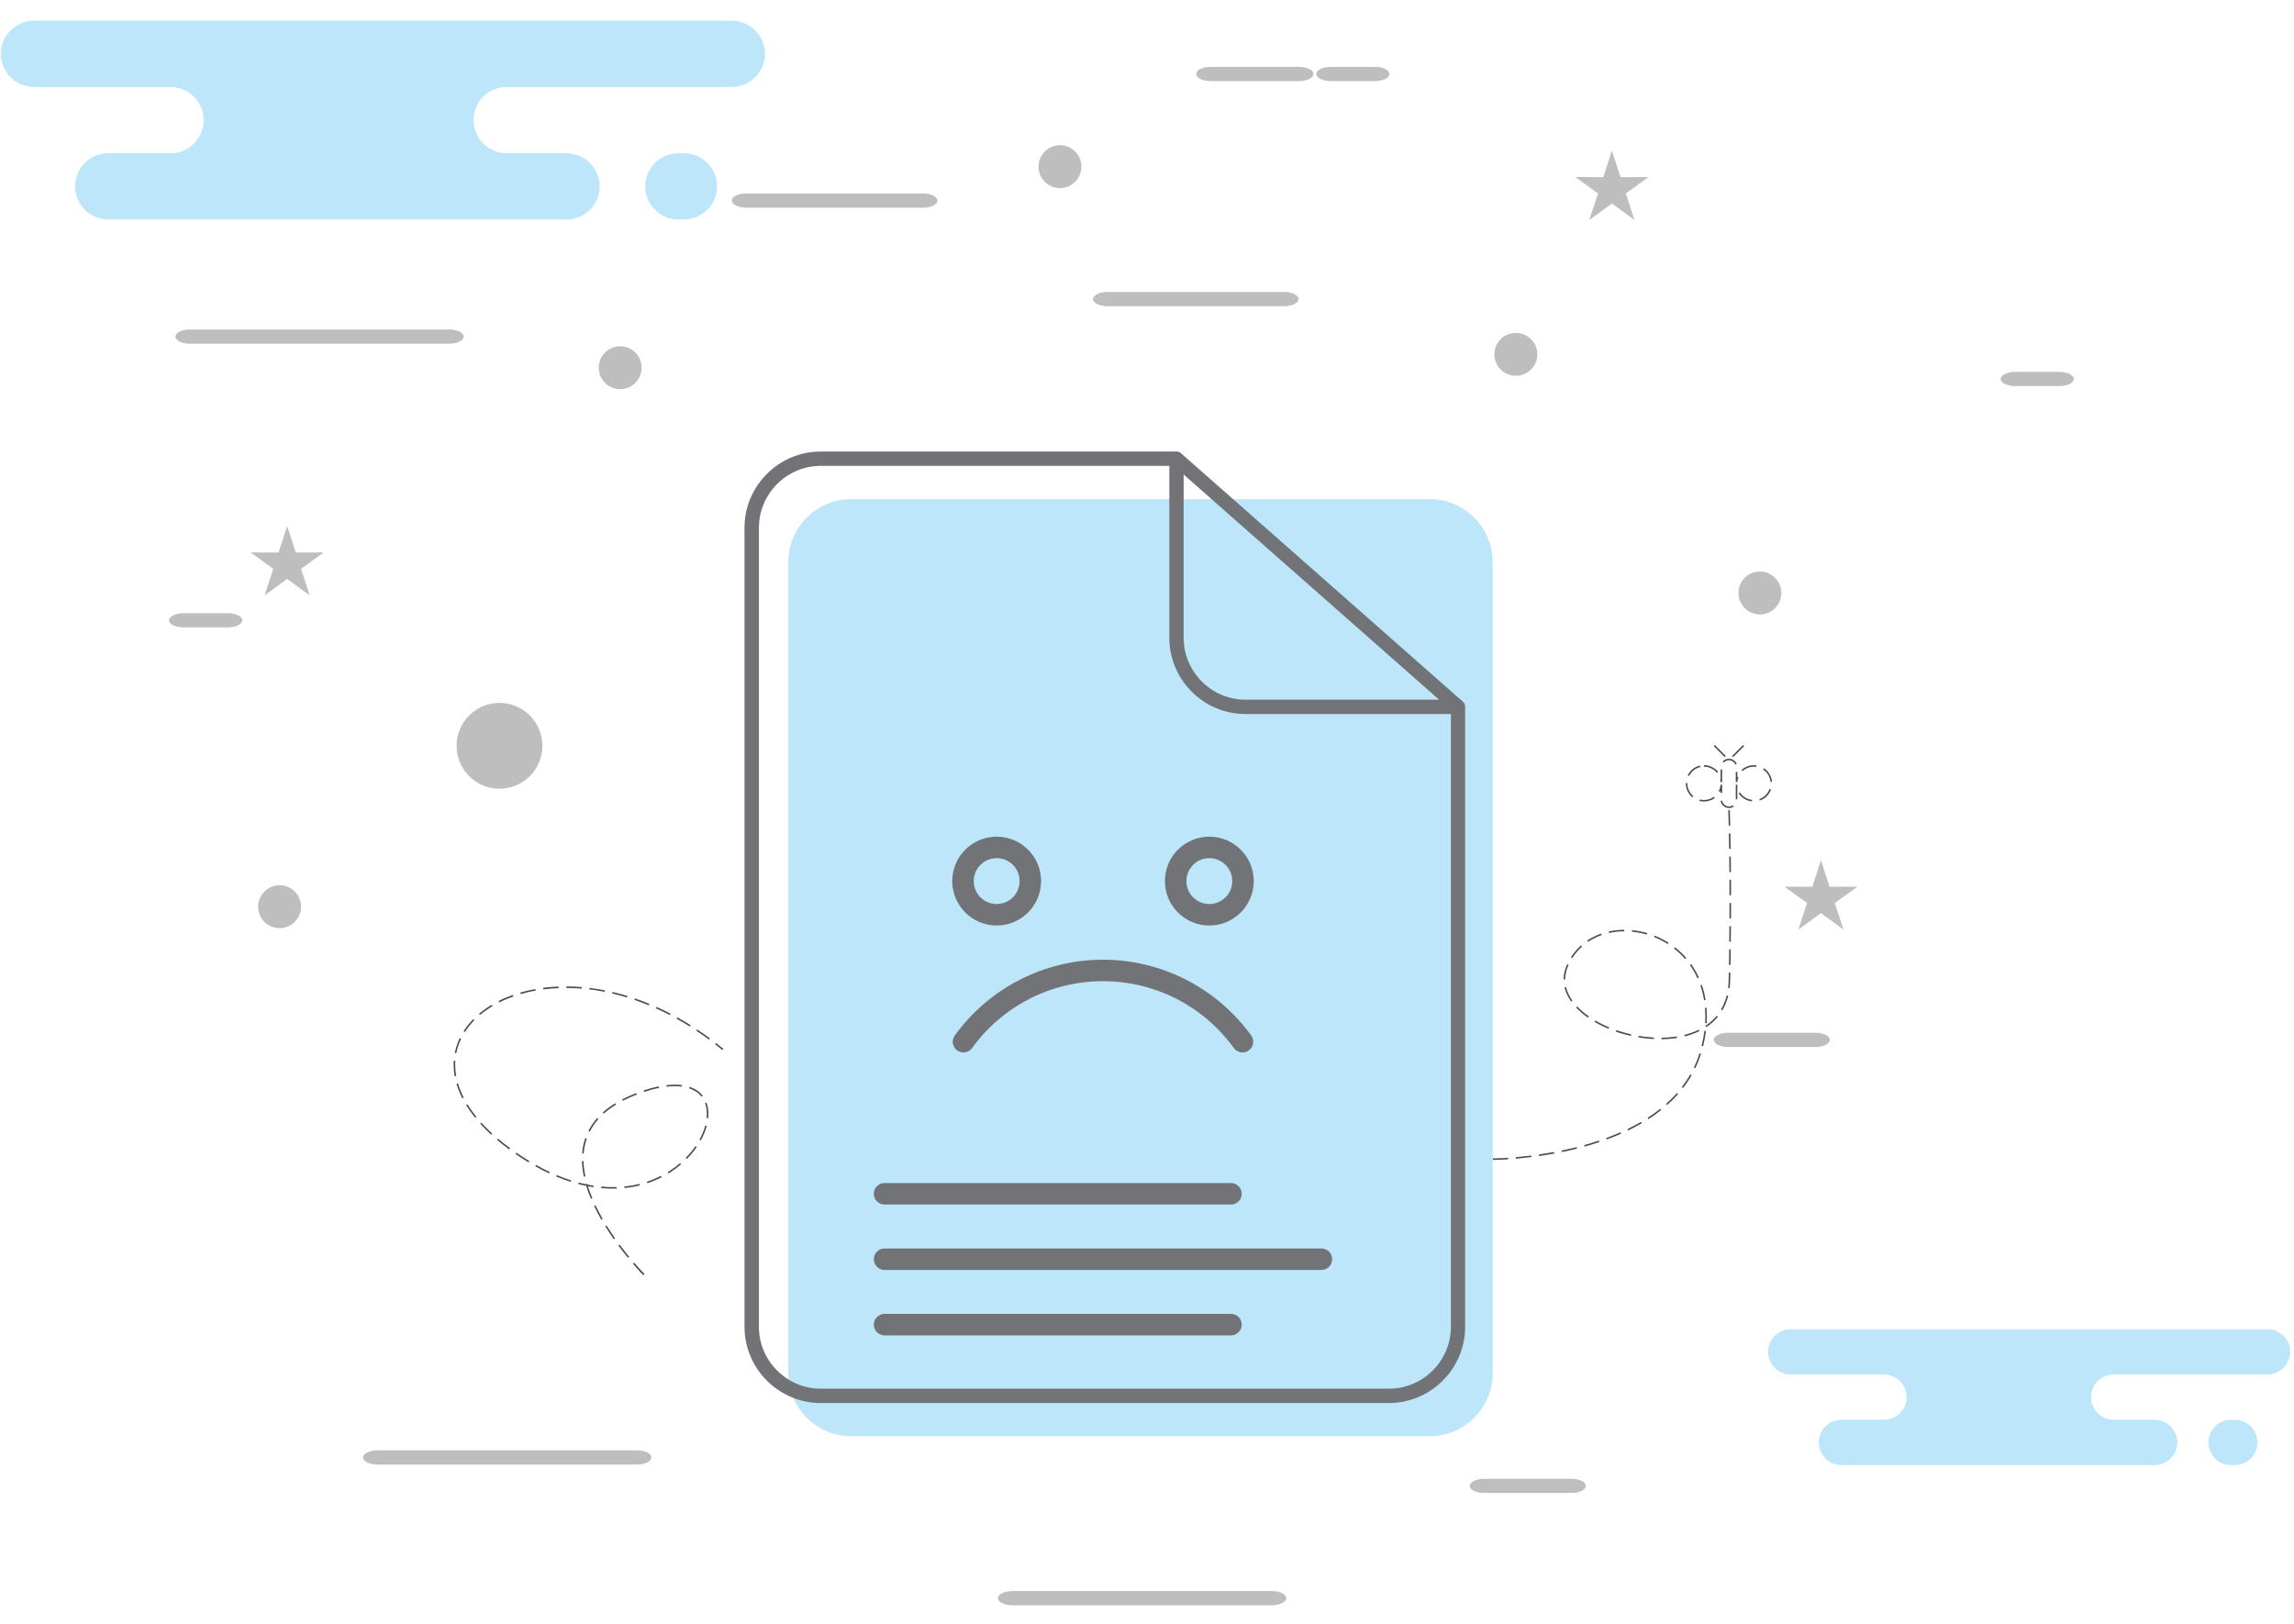 <?xml version="1.0" encoding="UTF-8"?>
<!DOCTYPE svg PUBLIC "-//W3C//DTD SVG 1.1//EN" "http://www.w3.org/Graphics/SVG/1.1/DTD/svg11.dtd">
<!-- Creator: CorelDRAW 2021.5 -->
<svg xmlns="http://www.w3.org/2000/svg" xml:space="preserve" width="4.449in" height="3.15in" version="1.1" style="shape-rendering:geometricPrecision; text-rendering:geometricPrecision; image-rendering:optimizeQuality; fill-rule:evenodd; clip-rule:evenodd"
viewBox="0 0 4448.82 3149.61"
 xmlns:xlink="http://www.w3.org/1999/xlink"
 xmlns:xodm="http://www.corel.com/coreldraw/odm/2003">
 <defs>
  <style type="text/css">
   <![CDATA[
    .fil2 {fill:#BDE6FA}
    .fil1 {fill:#BEBEBE}
    .fil3 {fill:#BEBEBE}
    .fil0 {fill:#4B4B4D;fill-rule:nonzero}
    .fil4 {fill:#BEBEBE;fill-rule:nonzero}
    .fil5 {fill:#727376;fill-rule:nonzero}
   ]]>
  </style>
 </defs>
 <g id="Layer_x0020_1">
  <g id="_2187045207200">
   <path class="fil0" d="M3296.75 1484.8c-10.49,2.17 -18.92,9.44 -23.8,18.79l2.7 1.31c4.7,-8.61 11.93,-15.14 21.77,-17.18l-0.68 -2.92zm-2160.74 811.93c-4.68,-0.97 -9.32,-2.11 -13.94,-3.3l-0.73 2.91c5.21,1.34 10.37,2.57 15.64,3.67 2.64,8.55 5.64,16.78 9.07,25.04l2.76 -1.16c-3.17,-7.65 -6.02,-15.31 -8.49,-23.22 3.41,0.67 7.09,1.37 10.53,1.81l0.42 -2.97c-4,-0.65 -7.95,-1.31 -11.93,-2.09l-0.47 -1.63 -2.88 0.83 0.03 0.11zm2133.33 -778.05l-0 0.5c0,10.33 4.63,20.46 12.64,27.05l1.92 -2.3c-7.37,-6.38 -11.56,-14.93 -11.56,-24.75l0 -0.41 -3 -0.09zm26.46 34.67c3.02,0.71 5.69,1.11 8.8,1.11 7.25,0 15.2,-2.43 20.95,-6.9l-1.8 -2.4 -0.62 0.45c-5.51,3.83 -11.81,5.85 -18.53,5.85 -2.84,0 -5.31,-0.36 -8.07,-1.01l-0.73 2.91zm39.92 -17.55l1.04 -2.19 0.02 4.19 3 0 0 -16.02 -3 -0.11c-0.41,4.85 -1.55,8.41 -3.72,12.74l2.66 1.39zm1.2 17.22c0.65,7.83 8.37,14 16.07,14 2.75,0 7.07,-1.06 9.19,-2.87l-1.68 -2.49c-2.08,1.53 -4.94,2.36 -7.51,2.36 -6.31,0 -12.57,-5.06 -13.11,-11.44l-2.97 0.44zm32.3 -2.98l-3 0 0 -28.26 3 -0.11 0.17 1.65 -0.17 0.02 0 26.7zm2.54 -11.72c6.04,9.06 14.92,14.65 25.76,15.93l0.35 -2.98c-9.95,-1.17 -18.07,-6.3 -23.6,-14.6l-2.5 1.65zm41.22 14.19c9.78,-3.35 18.19,-11.48 21.58,-21.3l-2.83 -1c-3.57,9.18 -10.34,16.24 -19.76,19.47l1 2.83zm23.52 -36.69c0,-5.83 -3.91,-14.04 -7.49,-18.56 -2.28,-2.87 -5.03,-5.39 -8.08,-7.43l-1.67 2.49c7.83,5.87 11.61,11.11 13.82,20.76 0.14,0.85 0.43,2.2 0.43,3.02l2.98 -0.28zm-30.1 -31.54c-1.72,-0.19 -3.25,-0.35 -5,-0.35 -8.37,0 -17.95,3.38 -23.94,9.37l2.05 2.2c5.48,-5.48 14.22,-8.57 21.89,-8.57 1.6,0 3.02,0.15 4.59,0.32l0.42 -2.97zm-37.18 32.43c0.29,-3.44 0.97,-6.3 2.21,-9.51l-2.2 -0.88 0 -9.46 -3 0 0 19.74 3 0.11zm-1.21 -35.27c-1.99,-5.97 -8.89,-10.09 -15.01,-10.09 -4.84,0 -9,2.03 -12.23,5.59l2.25 1.98c2.65,-2.91 6.01,-4.57 9.98,-4.57 4.98,0 10.62,3.37 12.23,8.21l2.78 -1.13zm-31.24 10.61l3 0 0 24.55 -3 0.11c-0.14,-1.71 -0.38,-3.46 -0.81,-5.13l0.81 -0.2 0 -19.33zm-4.81 4.9c-5.7,-7.83 -16.94,-12.83 -26.49,-13.01l-0.87 -0.01 0 3c9.07,0 19.62,4.46 25.04,11.92l2.32 -1.9zm-1929.09 537.22c-4.71,-3.85 -9.44,-7.65 -14.24,-11.4l-1.83 2.38c4.78,3.72 9.48,7.5 14.17,11.33l1.91 -2.31zm-26.22 -20.48c-8.06,-5.97 -16.27,-11.71 -24.61,-17.28l-1.65 2.5c8.3,5.54 16.48,11.25 24.5,17.19l1.77 -2.42zm-37.24 -25.43c-8.45,-5.33 -17.15,-10.48 -25.9,-15.3l-1.44 2.63c8.7,4.84 17.32,9.91 25.75,15.22l1.59 -2.54zm-39.15 -22.42c-8.91,-4.62 -17.93,-8.97 -27.09,-13.08l-1.21 2.75c9.09,4.05 18.09,8.42 26.93,13l1.37 -2.67zm-40.91 -19.02c-9.29,-3.83 -18.66,-7.31 -28.16,-10.6l-0.97 2.84c9.45,3.27 18.75,6.72 27.99,10.54l1.13 -2.78zm-42.48 -15.22c-9.6,-2.93 -19.29,-5.53 -29.06,-7.83l-0.66 2.93c9.69,2.24 19.35,4.87 28.86,7.77l0.87 -2.87zm-43.78 -10.98c-10.03,-1.93 -19.65,-3.3 -29.72,-4.74l-0.34 2.98c9.49,0.86 20.11,2.89 29.51,4.7l0.55 -2.94zm-44.7 -6.28c-10.07,-0.8 -19.98,-1.25 -30.08,-1.31l0 3c10.02,0.06 19.86,0.5 29.85,1.3l0.23 -2.99zm-45.13 -1.04c-9.81,0.43 -20.34,1.07 -30.04,2.53l0.42 2.97c9.97,-1.24 19.66,-2.05 29.7,-2.5l-0.08 -3zm-44.91 4.83c-9.87,1.74 -19.74,4.06 -29.36,6.85l0.85 2.87c9.5,-2.76 19.31,-5.06 29.05,-6.78l-0.54 -2.95zm-43.72 11.46c-9.28,3.27 -19.04,7.28 -27.78,11.8l1.38 2.66c9.01,-4.44 17.93,-8.29 27.41,-11.63l-1.02 -2.83zm-41.01 19.06c-8.56,5.09 -17.06,11.03 -24.65,17.48l1.96 2.28c7.37,-6.32 15.9,-12.23 24.24,-17.19l-1.55 -2.57zm-35.77 27.74c-7.24,7.4 -13.29,14.91 -18.91,23.61l2.54 1.61c5.45,-8.48 11.48,-15.93 18.53,-23.13l-2.16 -2.08zm-26.3 36.87c-4.43,9.28 -7.57,18.65 -9.58,28.74l2.95 0.55c1.9,-9.76 5.07,-19.05 9.35,-28.02l-2.72 -1.27zm-11.54 43.78c-0.59,10.24 -0.04,20.15 1.81,30.25l2.94 -0.57c-1.81,-9.78 -2.33,-19.57 -1.76,-29.5l-2.99 -0.19zm5.31 45c2.88,9.65 6.67,19.1 11.3,28.04l2.65 -1.39c-4.54,-8.85 -8.24,-18 -11.09,-27.53l-2.87 0.88zm18.7 41.22c5.32,8.65 11.11,16.68 17.48,24.59l2.32 -1.9c-6.28,-7.8 -12.01,-15.76 -17.26,-24.28l-2.54 1.59zm27.29 36.05c6.79,7.44 13.83,14.54 21.26,21.34l2.01 -2.23c-7.37,-6.72 -14.35,-13.79 -21.07,-21.15l-2.2 2.04zm32.56 31.3c7.67,6.43 15.54,12.75 23.65,18.62l1.76 -2.43c-8.05,-5.85 -15.86,-12.1 -23.49,-18.49l-1.91 2.31zm35.9 27.34c8.24,5.67 16.69,11.2 25.26,16.35l1.53 -2.58c-8.52,-5.08 -16.93,-10.62 -25.1,-16.24l-1.69 2.48zm38.27 23.91c8.78,4.93 17.67,9.46 26.77,13.75l1.27 -2.72c-9.04,-4.28 -17.86,-8.77 -26.58,-13.66l-1.46 2.62zm40.55 19.85c9.27,3.91 18.69,7.33 28.27,10.41l0.9 -2.86c-9.5,-3.06 -18.82,-6.44 -28.02,-10.32l-1.15 2.77zm87.23 22.57c10.04,0.94 20.08,1.19 30.16,0.87l-0.11 -3c-9.96,0.32 -19.86,0.07 -29.78,-0.86l-0.27 2.99zm45.24 -0.17c9.82,-1.06 20.18,-2.67 29.73,-5.2l-0.76 -2.91c-9.38,2.5 -19.67,4.09 -29.32,5.13l0.35 2.98zm44.23 -9.39c9.46,-3 19.02,-7.13 27.89,-11.59l-1.36 -2.67c-8.79,4.39 -18.1,8.44 -27.47,11.41l0.94 2.85zm41.09 -18.97c8.65,-5.31 16.73,-11.14 24.46,-17.72l-1.97 -2.27c-7.52,6.47 -15.62,12.26 -24.08,17.45l1.59 2.54zm35.53 -28.02c7.17,-7.28 13.49,-14.85 19.31,-23.25l-2.48 -1.69c-5.7,8.24 -11.96,15.7 -18.98,22.84l2.15 2.09zm27.28 -36.13c4.96,-9.09 8.7,-18.03 11.46,-28.02l-2.9 -0.76c-2.69,9.74 -6.37,18.48 -11.2,27.35l2.64 1.43zm14.26 -43.01c1,-10.35 0.32,-20.42 -3.31,-30.23l-2.8 1.08c3.48,9.33 4.08,19.06 3.13,28.89l2.99 0.26zm-10.84 -43.68c-6.54,-8.35 -15.23,-13.64 -25.14,-17.12l-0.96 2.84c9.39,3.3 17.56,8.24 23.77,16.17l2.33 -1.89zm-40.04 -20.51c-9.98,-1.33 -20.31,-1.04 -30.29,0.15l0.37 2.98c9.76,-1.15 19.8,-1.45 29.56,-0.15l0.36 -2.98zm-45.21 2.57c-9.87,1.98 -19.55,4.72 -29.11,7.84l0.94 2.85c9.46,-3.09 19.02,-5.8 28.78,-7.75l-0.61 -2.94zm-43.31 12.89c-9.44,3.61 -18.55,7.65 -27.54,12.28l1.39 2.66c8.89,-4.57 17.9,-8.57 27.24,-12.14l-1.09 -2.8zm-40.69 19.71c-8.66,5.3 -16.74,11.22 -24.33,17.96l2.03 2.21c7.3,-6.57 15.51,-12.5 23.88,-17.63l-1.58 -2.54zm-35.06 28.67c-6.82,7.72 -12.5,15.76 -17.2,24.94l2.69 1.33c4.6,-8.96 10.13,-16.76 16.79,-24.3l-2.27 -1.97zm-23.18 38.91c-3.37,9.8 -5.28,19.33 -6.16,29.66l2.99 0.23c0.81,-9.99 2.75,-19.45 6.01,-28.93l-2.84 -0.96zm-6.53 44.81c0.24,10.06 1.69,20.16 3.72,30l2.94 -0.63c-2.03,-9.6 -3.42,-19.65 -3.66,-29.46l-3 0.09zm23.61 86.84c4.32,9.09 9,17.93 13.99,26.66l2.6 -1.5c-4.96,-8.65 -9.6,-17.44 -13.88,-26.45l-2.71 1.29zm21.71 39.58c5.27,8.52 10.83,16.9 16.6,25.09l2.45 -1.73c-5.73,-8.17 -11.26,-16.46 -16.51,-24.94l-2.54 1.59zm25.41 37.27c5.79,8.02 12.25,16.03 18.54,23.68l2.31 -1.91c-6.26,-7.63 -12.67,-15.58 -18.44,-23.56l-2.41 1.79zm28.22 35.18c6.09,7.06 13.5,15.86 20.3,22.2l2.13 -2.11c-6.94,-7.2 -13.61,-14.48 -20.16,-22.06l-2.27 1.97zm2133.69 -982.66l-2.12 -2.12 21.21 -21.21 2.12 2.12 -21.21 21.21zm-14.33 -2.12l-2.12 2.12 -21.21 -21.21 2.12 -2.12 21.21 21.21zm4.8 105.24l0.81 29.98 3 -0.07 -0.81 -30 -3 0.09zm1.14 44.97l0.52 29.99 3 -0.05 -0.52 -30 -3 0.06zm0.72 44.98c0,9.98 0.22,20.01 0.3,29.99l3 -0.02c-0.07,-9.99 -0.3,-20.02 -0.3,-30.01l-3 0.04zm0.39 44.99l0.1 29.99 3 0 -0.1 -30.01 -3 0.02zm0.1 44.99c0,9.99 -0.02,20 -0.09,29.99l3 0.02c0.07,-10 0.09,-20.01 0.09,-30.01l-3 0zm-0.18 44.98l-0.27 30 3 0.03 0.27 -30 -3 -0.02zm-0.45 44.99c-0.13,9.78 0.08,20.31 -0.46,29.99l3 0.05c0.54,-9.68 0.32,-20.22 0.46,-30l-3 -0.04zm-0.72 44.98c-0.19,9.99 -0.18,19.85 -1.38,29.79l2.98 0.39c1.23,-10.04 1.22,-20.02 1.4,-30.12l-3 -0.06zm-4.07 44.36c-1.92,8.96 -6.4,19.4 -11,27.33l2.58 1.53c4.74,-8.21 9.34,-18.87 11.33,-28.14l-2.91 -0.72zm-19.41 39.43c-6.27,7.54 -13.67,14.33 -21.91,19.68l1.63 2.52c8.61,-5.72 15.96,-12.31 22.57,-20.26l-2.29 -1.94zm-34.75 27.06c-8.87,4.39 -18.27,7.64 -27.85,10.07l0.7 2.91c9.81,-2.48 19.39,-5.8 28.47,-10.29l-1.31 -2.69zm-42.42 13.04c-9.94,1.51 -19.61,2.33 -29.66,2.45l0.02 3c10.18,-0.13 20.02,-0.95 30.08,-2.48l-0.44 -2.97zm-44.57 2.15c-10.02,-0.56 -19.73,-1.65 -29.62,-3.31l-0.51 2.95c9.97,1.7 19.83,2.78 29.93,3.35l0.2 -2.99zm-44.24 -6.22c-9.67,-2.21 -19.31,-4.93 -28.66,-8.23l-1.01 2.83c8.91,3.39 19.66,6.19 28.98,8.32l0.69 -2.92zm-42.58 -13.56c-9.13,-3.76 -18.16,-8.24 -26.69,-13.21l-1.53 2.58c8.58,5.05 17.85,9.6 27.05,13.39l1.17 -2.76zm-39.22 -21.21c-8.21,-5.7 -15.67,-11.99 -22.59,-19.21l-2.18 2.06c7,7.35 14.7,13.81 23.04,19.6l1.73 -2.45zm-31.98 -30.6c-5.76,-8.17 -10.05,-16.74 -12.39,-26.48l-2.93 0.66c2.41,10.09 6.9,19.07 12.86,27.53l2.46 -1.71zm-14.1 -41.01c0,-9.89 2.49,-19.41 6.61,-28.35l-2.71 -1.28c-4.32,9.14 -6.91,19.49 -6.91,29.62l3 0.02zm13.67 -41.35c5.32,-8.37 11.62,-15.93 19.02,-22.54l-1.99 -2.24c-7.64,6.86 -14.05,14.5 -19.55,23.17l2.52 1.62zm30.68 -31.63c8.11,-5.49 17.18,-9.96 26.43,-13.17l-0.97 -2.84c-9.62,3.41 -18.66,7.79 -27.12,13.52l1.66 2.5zm40.68 -17.21c9.78,-2.12 19.44,-3.18 29.45,-3.22l0 -3c-10.2,0.04 -20.1,1.12 -30.07,3.29l0.62 2.94zm44.28 -2.53c9.87,0.96 19.62,2.84 29.13,5.65l0.86 -2.87c-9.72,-2.86 -19.59,-4.78 -29.68,-5.76l-0.31 2.98zm43.18 10.5c8.75,3.28 18.54,8.45 26.42,13.49l1.63 -2.52c-7.93,-5.12 -18.11,-10.45 -26.94,-13.76l-1.11 2.79zm38.56 22.04c7.86,6.16 15,12.84 21.57,20.37l2.28 -1.96c-6.74,-7.69 -13.93,-14.45 -21.98,-20.76l-1.87 2.35zm30.77 32.02c5.81,8.24 10.63,16.54 14.83,25.71l2.73 -1.24c-4.3,-9.35 -9.17,-17.78 -15.1,-26.19l-2.46 1.72zm20.35 39.5c3.31,9.4 5.58,18.99 7.23,28.81l2.96 -0.47c-1.64,-9.93 -4.02,-19.81 -7.36,-29.31l-2.83 0.98zm9.02 43.58c0.74,9.86 0.92,19.88 0.22,29.75l2.99 0.2c0.68,-10.08 0.53,-20.13 -0.22,-30.19l-2.99 0.24zm-1.17 44.59c-1.22,9.79 -3.04,19.74 -5.41,29.31l2.91 0.72c2.39,-9.68 4.23,-19.76 5.47,-29.65l-2.98 -0.39zm-9.39 43.66c-3.09,9.62 -6.62,18.54 -10.94,27.68l2.69 1.33c4.39,-9.26 7.98,-18.31 11.11,-28.07l-2.85 -0.94zm-17.88 40.85c-5.03,8.7 -10.42,16.79 -16.56,24.75l2.36 1.84c6.2,-8 11.72,-16.31 16.78,-25.07l-2.59 -1.52zm-26.06 36.24c-6.55,7.45 -13.66,14.47 -21.07,21.07l1.98 2.25c7.48,-6.6 14.75,-13.83 21.33,-21.33l-2.24 -1.99zm-32.49 30.66c-7.81,6.18 -15.89,11.97 -24.27,17.35l1.61 2.53c8.44,-5.37 16.67,-11.33 24.52,-17.53l-1.86 -2.35zm-37 25.17c-8.64,5.04 -17.39,9.65 -26.39,14.02l1.31 2.7c9.07,-4.43 17.87,-9.04 26.58,-14.13l-1.5 -2.6zm-39.95 20.28c-9.16,4 -18.36,7.71 -27.74,11.16l1.03 2.82c9.45,-3.51 18.67,-7.2 27.91,-11.23l-1.2 -2.75zm-41.86 16.11c-9.48,3.16 -18.99,6.05 -28.61,8.74l0.8 2.89c9.67,-2.68 19.25,-5.61 28.77,-8.79l-0.95 -2.84zm-43.07 12.57c-9.7,2.43 -19.4,4.65 -29.19,6.67l0.61 2.94c9.82,-2.02 19.57,-4.26 29.3,-6.7l-0.72 -2.91zm-43.87 9.54c-9.85,1.77 -19.64,3.4 -29.54,4.85l0.43 2.97c9.94,-1.44 19.78,-3.09 29.66,-4.87l-0.54 -2.95zm-44.38 6.84c-9.93,1.23 -19.81,2.23 -29.77,3.15l0.25 2.99c10,-0.91 19.93,-1.93 29.89,-3.16l-0.37 -2.98zm-44.7 4.29c-9.84,0.64 -19.99,1.24 -29.85,1.24l-0.02 3c9.94,0 20.15,-0.6 30.07,-1.24l-0.2 -2.99z"/>
   <polygon class="fil1" points="3531.39,1668.16 3548.03,1719.7 3602.19,1719.59 3558.31,1751.35 3575.15,1802.82 3531.39,1770.9 3487.63,1802.82 3504.47,1751.35 3460.59,1719.59 3514.75,1719.7 "/>
   <polygon class="fil1" points="3126.02,291.87 3142.66,343.42 3196.82,343.31 3152.94,375.06 3169.78,426.54 3126.02,394.62 3082.27,426.54 3099.11,375.06 3055.23,343.31 3109.39,343.42 "/>
   <polygon class="fil1" points="556.92,1019.96 573.56,1071.5 627.71,1071.4 583.83,1103.15 600.67,1154.62 556.92,1122.7 513.16,1154.62 530,1103.15 486.12,1071.4 540.28,1071.5 "/>
   <path class="fil2" d="M65.86 40.02l1353.42 0c35.35,0 64.26,28.92 64.26,64.26 0,35.35 -28.92,64.26 -64.26,64.26l-436.69 0c-35.35,0 -64.26,28.92 -64.26,64.26 0,35.35 28.92,64.27 64.26,64.27l116.13 0c35.35,0 64.26,28.91 64.26,64.26 0,35.35 -28.92,64.26 -64.26,64.26l-888.85 0c-35.35,0 -64.26,-28.92 -64.26,-64.26 0,-35.35 28.91,-64.26 64.26,-64.26l120.79 0c35.35,0 64.26,-28.92 64.26,-64.27 0,-35.35 -28.92,-64.26 -64.26,-64.26l-264.8 0c-35.35,0 -64.26,-28.92 -64.26,-64.26 0,-35.35 28.92,-64.26 64.26,-64.26zm1585.01 927.87l1121.91 0c67.13,0 122.05,54.92 122.05,122.05l0 1573.51c0,67.13 -54.92,122.05 -122.05,122.05l-1121.91 0c-67.13,0 -122.05,-54.92 -122.05,-122.05l0 -1573.51c0,-67.13 54.92,-122.05 122.05,-122.05zm1821.85 1610.03l924.82 0c24.15,0 43.91,19.76 43.91,43.91 0,24.15 -19.76,43.91 -43.91,43.91l-298.4 0c-24.15,0 -43.91,19.76 -43.91,43.91 0,24.15 19.76,43.91 43.91,43.91l79.36 0c24.15,0 43.91,19.76 43.91,43.91 0,24.15 -19.76,43.91 -43.91,43.91l-607.38 0c-24.15,0 -43.91,-19.76 -43.91,-43.91 0,-24.15 19.76,-43.91 43.91,-43.91l82.54 0c24.15,0 43.91,-19.76 43.91,-43.91 0,-24.15 -19.76,-43.91 -43.91,-43.91l-180.94 0c-24.15,0 -43.91,-19.76 -43.91,-43.91 0,-24.15 19.76,-43.91 43.91,-43.91zm853.93 175.65l7.41 0c24.15,0 43.91,19.76 43.91,43.91 0,24.15 -19.76,43.91 -43.91,43.91l-7.41 0c-24.15,0 -43.91,-19.76 -43.91,-43.91 0,-24.15 19.76,-43.91 43.91,-43.91zm-3011.12 -2456.5l10.84 0c35.35,0 64.26,28.91 64.26,64.26 0,35.35 -28.92,64.26 -64.26,64.26l-10.84 0c-35.35,0 -64.26,-28.92 -64.26,-64.26 0,-35.35 28.92,-64.26 64.26,-64.26z"/>
   <path class="fil3" d="M968.68 1363.18c45.96,0 83.21,37.25 83.21,83.21 0,45.96 -37.25,83.21 -83.21,83.21 -45.96,0 -83.21,-37.25 -83.21,-83.21 0,-45.96 37.25,-83.21 83.21,-83.21z"/>
   <path class="fil3" d="M542.23 1716.82c22.98,0 41.61,18.63 41.61,41.6 0,22.98 -18.63,41.61 -41.61,41.61 -22.98,0 -41.6,-18.63 -41.6,-41.61 0,-22.98 18.63,-41.6 41.6,-41.6z"/>
   <path class="fil3" d="M1202.71 671.5c22.98,0 41.61,18.63 41.61,41.6 0,22.98 -18.63,41.61 -41.61,41.61 -22.98,0 -41.6,-18.63 -41.6,-41.61 0,-22.98 18.63,-41.6 41.6,-41.6zm852.9 -390.04c22.98,0 41.61,18.63 41.61,41.6 0,22.98 -18.63,41.61 -41.61,41.61 -22.98,0 -41.6,-18.63 -41.6,-41.61 0,-22.98 18.63,-41.6 41.6,-41.6z"/>
   <path class="fil3" d="M3412.98 1108.35c22.98,0 41.6,18.63 41.6,41.6 0,22.98 -18.63,41.61 -41.6,41.61 -22.98,0 -41.61,-18.63 -41.61,-41.61 0,-22.98 18.63,-41.6 41.61,-41.6z"/>
   <path class="fil3" d="M2939.72 645.5c22.98,0 41.6,18.63 41.6,41.6 0,22.98 -18.63,41.61 -41.6,41.61 -22.98,0 -41.61,-18.63 -41.61,-41.61 0,-22.98 18.63,-41.6 41.61,-41.6z"/>
   <path class="fil4" d="M2147.89 593.74c-15.56,0 -28.17,-6.18 -28.17,-13.8 0,-7.62 12.61,-13.8 28.17,-13.8l342.37 0c15.56,0 28.17,6.18 28.17,13.8 0,7.62 -12.61,13.8 -28.17,13.8l-342.37 0zm1203.76 1436.8c-15.56,0 -28.17,-6.18 -28.17,-13.8 0,-7.62 12.61,-13.8 28.17,-13.8l168.85 0c15.56,0 28.17,6.18 28.17,13.8 0,7.62 -12.61,13.8 -28.17,13.8l-168.85 0zm-2983.3 -1364.03c-15.56,0 -28.17,-6.18 -28.17,-13.8 0,-7.62 12.61,-13.8 28.17,-13.8l502.83 0c15.56,0 28.17,6.18 28.17,13.8 0,7.62 -12.61,13.8 -28.17,13.8l-502.83 0zm1595.06 2446.8c-15.56,0 -28.17,-6.18 -28.17,-13.8 0,-7.62 12.61,-13.8 28.17,-13.8l502.83 0c15.56,0 28.17,6.18 28.17,13.8 0,7.62 -12.61,13.8 -28.17,13.8l-502.83 0zm914.98 -217.76c-15.56,0 -28.17,-6.18 -28.17,-13.8 0,-7.62 12.61,-13.8 28.17,-13.8l168.85 0c15.56,0 28.17,6.18 28.17,13.8 0,7.62 -12.61,13.8 -28.17,13.8l-168.85 0zm-2146.2 -55.12c-15.56,0 -28.17,-6.18 -28.17,-13.8 0,-7.62 12.61,-13.8 28.17,-13.8l502.83 0c15.56,0 28.17,6.18 28.17,13.8 0,7.62 -12.61,13.8 -28.17,13.8l-502.83 0zm-376.14 -1623.67c-15.56,0 -28.17,-6.18 -28.17,-13.8 0,-7.62 12.61,-13.8 28.17,-13.8l85.59 0c15.56,0 28.17,6.18 28.17,13.8 0,7.62 -12.61,13.8 -28.17,13.8l-85.59 0zm3552.04 -468.06c-15.56,0 -28.17,-6.18 -28.17,-13.8 0,-7.62 12.61,-13.8 28.17,-13.8l85.59 0c15.56,0 28.17,6.18 28.17,13.8 0,7.62 -12.61,13.8 -28.17,13.8l-85.59 0zm-1327.33 -591.57c-15.56,0 -28.17,-6.18 -28.17,-13.8 0,-7.62 12.61,-13.8 28.17,-13.8l85.59 0c15.56,0 28.17,6.18 28.17,13.8 0,7.62 -12.61,13.8 -28.17,13.8l-85.59 0zm-232.77 0c-15.56,0 -28.17,-6.18 -28.17,-13.8 0,-7.62 12.61,-13.8 28.17,-13.8l171.19 0c15.56,0 28.17,6.18 28.17,13.8 0,7.62 -12.61,13.8 -28.17,13.8l-171.19 0zm-900.5 245.59c-15.56,0 -28.17,-6.18 -28.17,-13.8 0,-7.62 12.61,-13.8 28.17,-13.8l342.37 0c15.56,0 28.17,6.18 28.17,13.8 0,7.62 -12.61,13.8 -28.17,13.8l-342.37 0z"/>
   <path class="fil5" d="M2813.76 1384.73l-398.32 0c-40.64,0 -77.59,-16.62 -104.35,-43.39 -26.77,-26.77 -43.39,-63.71 -43.39,-104.35l0 -333.58 -675.92 0c-32.98,0 -62.97,13.5 -84.72,35.25 -21.74,21.75 -35.25,51.74 -35.25,84.72l0 1549.89c0,32.98 13.5,62.97 35.25,84.72 21.75,21.74 51.74,35.25 84.72,35.25l1102.02 0c32.98,0 62.97,-13.5 84.72,-35.25 21.74,-21.75 35.25,-51.74 35.25,-84.72l0 -1188.53zm-928.45 647.78c-6.7,9.3 -19.67,11.42 -28.97,4.72 -9.3,-6.7 -11.42,-19.67 -4.72,-28.97 33.33,-46.15 76.74,-82.89 126.04,-108.1 49.4,-25.25 104.6,-38.95 161.39,-38.95 56.8,0 111.99,13.7 161.39,38.95 49.3,25.21 92.71,61.96 126.04,108.1 6.7,9.3 4.58,22.28 -4.72,28.97 -9.3,6.7 -22.28,4.58 -28.97,-4.72 -29.42,-40.73 -67.73,-73.17 -111.23,-95.41 -43.41,-22.19 -92.14,-34.23 -142.51,-34.23 -50.37,0 -99.11,12.04 -142.51,34.23 -43.5,22.24 -81.81,54.68 -111.23,95.41zm-169.87 303.56c-11.5,0 -20.83,-9.33 -20.83,-20.83 0,-11.5 9.33,-20.83 20.83,-20.83l671.81 0c11.5,0 20.83,9.33 20.83,20.83 0,11.5 -9.33,20.83 -20.83,20.83l-671.81 0zm0 126.89c-11.5,0 -20.83,-9.33 -20.83,-20.83 0,-11.5 9.33,-20.83 20.83,-20.83l847.22 0c11.5,0 20.83,9.33 20.83,20.83 0,11.5 -9.33,20.83 -20.83,20.83l-847.22 0zm0 126.89c-11.5,0 -20.83,-9.33 -20.83,-20.83 0,-11.5 9.33,-20.83 20.83,-20.83l671.81 0c11.5,0 20.83,9.33 20.83,20.83 0,11.5 -9.33,20.83 -20.83,20.83l-671.81 0zm217.41 -967.26c23.73,0 45.24,9.65 60.83,25.24l0.08 0c15.59,15.59 25.24,37.13 25.24,60.91 0,23.73 -9.65,45.24 -25.24,60.83l-0.08 0.08c-15.59,15.59 -37.11,25.24 -60.83,25.24 -23.78,0 -45.33,-9.65 -60.91,-25.24l-1.19 -1.29c-14.89,-15.49 -24.05,-36.5 -24.05,-59.62 0,-23.78 9.65,-45.33 25.24,-60.91 15.59,-15.59 37.13,-25.24 60.91,-25.24zm31.5 54.65c-8.04,-8.02 -19.18,-12.98 -31.5,-12.98 -12.29,0 -23.41,4.98 -31.46,13.02 -8.04,8.04 -13.02,19.17 -13.02,31.46 0,11.88 4.61,22.65 12.13,30.62l0.89 0.84c8.04,8.04 19.17,13.02 31.46,13.02 12.32,0 23.46,-4.96 31.5,-12.98 8.02,-8.04 12.98,-19.18 12.98,-31.5 0,-12.29 -4.98,-23.41 -13.02,-31.46l0.04 -0.04zm380.92 -54.65c23.78,0 45.33,9.65 60.91,25.24 15.59,15.59 25.24,37.13 25.24,60.91 0,23.73 -9.65,45.24 -25.24,60.83l0 0.08c-15.59,15.59 -37.13,25.24 -60.91,25.24 -23.73,0 -45.24,-9.65 -60.83,-25.24l-0.08 -0.08c-15.59,-15.59 -25.24,-37.11 -25.24,-60.83 0,-23.78 9.65,-45.33 25.24,-60.91l1.29 -1.19c15.49,-14.89 36.5,-24.05 59.62,-24.05zm31.46 54.69c-8.04,-8.04 -19.17,-13.02 -31.46,-13.02 -11.88,0 -22.65,4.61 -30.62,12.13l-0.84 0.89c-8.04,8.04 -13.02,19.17 -13.02,31.46 0,12.32 4.96,23.46 12.98,31.5 8.04,8.02 19.18,12.98 31.5,12.98 12.29,0 23.41,-4.98 31.46,-13.02l0.04 0.04c8.02,-8.04 12.98,-19.18 12.98,-31.5 0,-12.29 -4.98,-23.41 -13.02,-31.46zm-95.13 -801.66l0 0 0.17 0 0 0 0.17 0 0 0 0.17 0 0 0 0.17 0.01 0 0 0.17 0.01 0 0 0.17 0.01 0 0 0.17 0.01 0 0 0.17 0.02 0 0 0.17 0.02 0 0 0.17 0.02 0 0 0.16 0.02 0 0 0.17 0.02 0 0 0.16 0.03 0 0 0.17 0.03 0 0 0.16 0.03 0 0 0.16 0.03 0 0 0.16 0.04 0 0 0.16 0.04 0 0 0.16 0.04 0 0 0.16 0.04 0 0 0.16 0.04 0 0 0.15 0.04 0 0 0.16 0.04 0 0 0.15 0.05 0 0 0.16 0.05 0 0 0.15 0.05 0 0 0.15 0.05 0 0 0.15 0.06 0 0 0.15 0.06 0 0 0.15 0.06 0 0 0.15 0.06 0 0 0.15 0.06 0 0 0.15 0.06 0 0 0.15 0.07 0 0 0.15 0.06 0 0 0.15 0.07 0 0 0.14 0.07 0 0 0.14 0.07 0 0 0.14 0.07 0 0 0.14 0.07 0 0 0.14 0.08 0 0 0.14 0.08 0 0 0.14 0.08 0 0 0.14 0.08 0 0 0.13 0.08 0 0 0.14 0.08 0 0 0.13 0.09 0 0 0.13 0.09 0 0 0.13 0.09 0 0 0.13 0.09 0 0 0.13 0.09 0 0 0.13 0.09 0 0 0.13 0.09 0 0 0.13 0.1 0 0 0.13 0.1 0 0 0.12 0.1 0 0 0.12 0.1 0 0 0.12 0.1 0 0 0.12 0.11 0 0 0.12 0.1 0 0 0.12 0.11 0 0 0.11 0.11 0 0 0.11 0.11 0 0 0.11 0.11 0 0 545.65 480.96 0.15 0.13 0.12 0.11 0.02 0.02 0.14 0.13 0.09 0.09 0.05 0.04 0.13 0.13 0.07 0.07 0.06 0.06 0.63 0.7 0.01 0.01 0.35 0.43 0.09 0.11 0.03 0.04 0.11 0.15 0.07 0.09 0.04 0.06 0.11 0.15 0.05 0.07 0.06 0.08 0.13 0.2 0.07 0.11 0.1 0.16 0.01 0.02 0.08 0.13 0.26 0.46 0.02 0.02 0.25 0.49 0.04 0.09 0.11 0.24 0.03 0.07 0.05 0.1 0.21 0.5 0 0.02 0.12 0.31 0.01 0.01 0.06 0.17 0.04 0.13 0.02 0.04 0.19 0.6 0.03 0.09 0.05 0.18 0.01 0.06 0.08 0.3 0 0.03 0.04 0.15 0.07 0.35 0.03 0.15 0.01 0.02c0.09,0.53 0.16,1.07 0.2,1.61l0 0.02 0.02 0.33 0 0.01 0.01 0.54 0.01 1202.42c0,40.64 -16.62,77.59 -43.39,104.36 -26.77,26.77 -63.72,43.39 -104.36,43.39l-1102.02 0c-40.64,0 -77.59,-16.62 -104.36,-43.39 -26.77,-26.77 -43.39,-63.72 -43.39,-104.36l0 -1549.89c0,-40.64 16.62,-77.59 43.39,-104.36 26.77,-26.77 63.72,-43.39 104.36,-43.39l689.81 0zm133.86 481.33l375.46 0 -495.43 -436.7 0 316.73c0,32.98 13.5,62.97 35.25,84.72 21.74,21.75 51.74,35.25 84.72,35.25z"/>
  </g>
 </g>
</svg>
